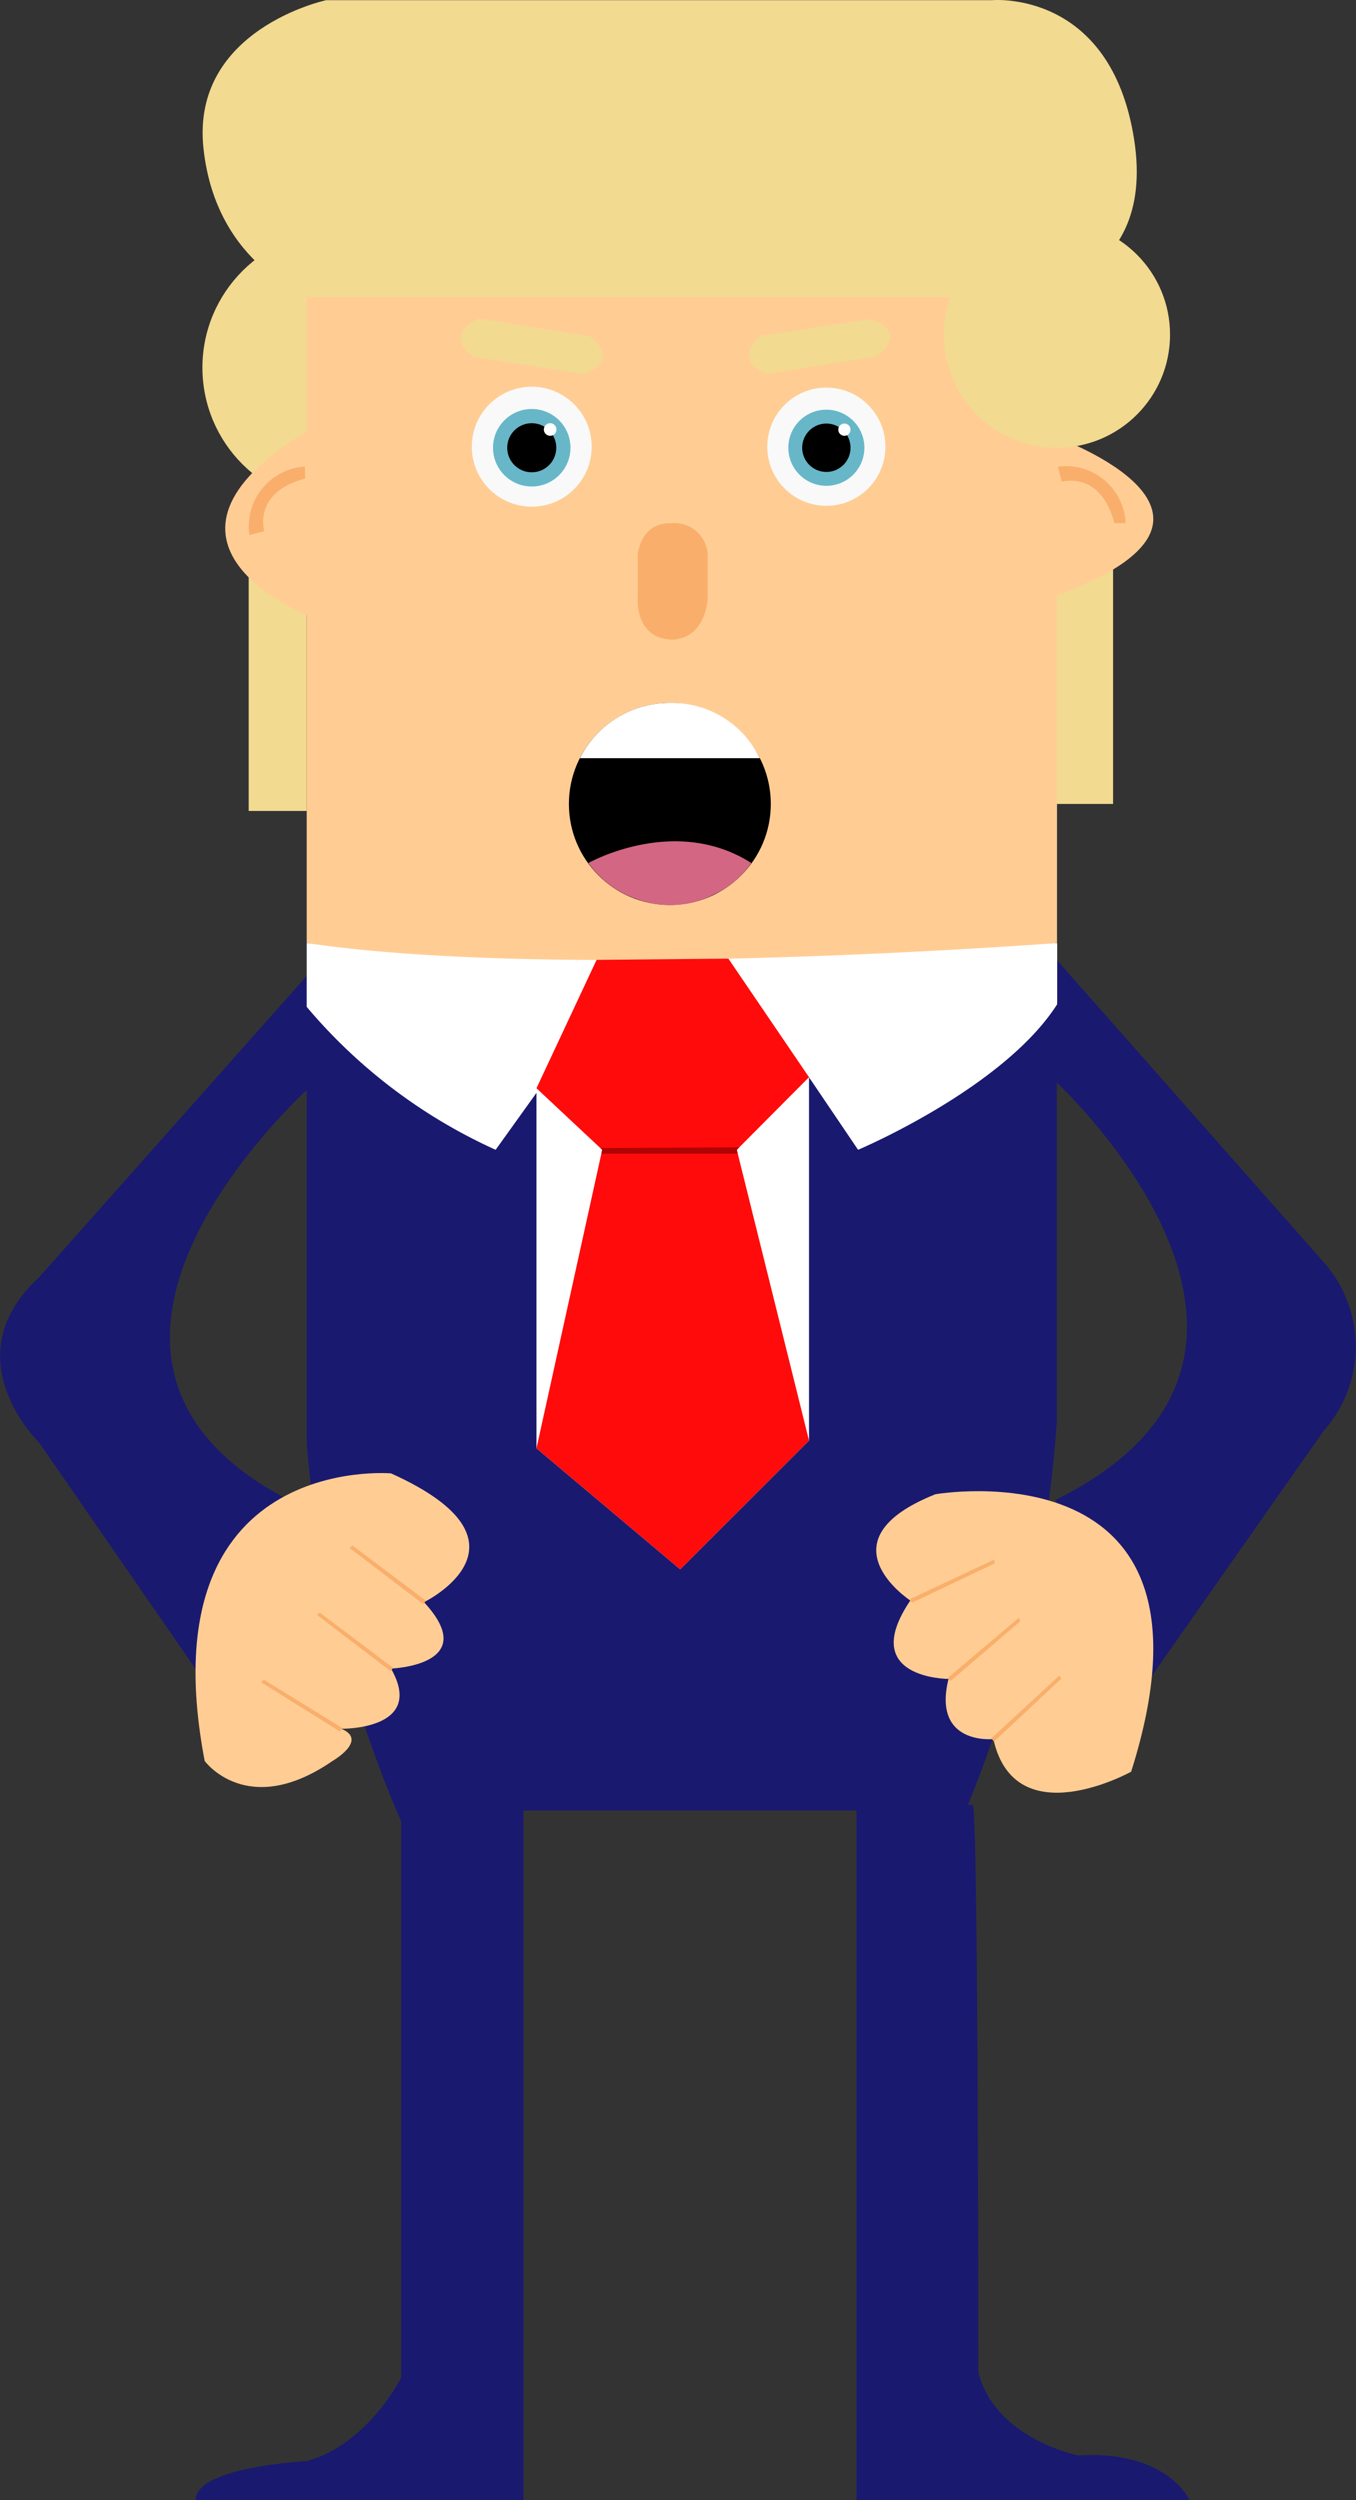 <svg id="Layer_2" data-name="Layer 2" xmlns="http://www.w3.org/2000/svg" viewBox="0 0 77.37 142.55">
  <rect x="0" y="0" width="77.37" height="142.55" fill="#333333" stroke="none"/>
  <defs>
    <style>
      .cls-1 {
        fill: #f2da91;
      }

      .cls-2 {
        fill: #ffcd94;
      }

      .cls-3 {
        fill: #191970;
      }

      .cls-4 {
        fill: #fff;
      }

      .cls-5 {
        fill: #f9af6b;
      }

      .cls-6 {
        fill: #ef1111;
      }

      .cls-7 {
        fill: #ff0b0b;
      }

      .cls-8 {
        fill: #af0404;
      }

      .cls-9 {
        fill: #f9f9f9;
      }

      .cls-10 {
        fill: #67b7c9;
      }

      .cls-11 {
        fill: #d36683;
      }
    </style>
  </defs>
  <title>Trump_version1</title>
  <polygon class="cls-1" points="63.51 34.66 63.51 32 60.2 32 60.2 45.84 63.51 45.84 63.51 34.66"/>
  <polygon class="cls-1" points="17.5 35.06 17.5 32.4 14.19 32.4 14.19 46.24 17.5 46.24 17.5 35.06"/>
  <circle class="cls-1" cx="19.34" cy="20.96" r="7.79"/>
  <path class="cls-2" d="M28.27,69.82V51.11s-10.46-4.12,0-10.47V30.18H71.08V41s12.36,4.44,0,9V69.82S46.35,73.3,28.27,69.82Z" transform="translate(-10.77 -16.05)"/>
  <path class="cls-3" d="M28.27,69.82V98.35a68.44,68.44,0,0,0,5.39,21.56v31.71s-1.9,3.81-5.39,4.76c0,0-6.34.32-6.34,2.22H40.64V119.28h19V158.6h19s-1.27-2.86-6.34-2.54c0,0-4.76-.95-5.71-4.76,0,0,0-32.34-.32-32.34H66a71.07,71.07,0,0,0,5.07-21.88V69.82S42.22,73.3,28.27,69.82Z" transform="translate(-10.77 -16.05)"/>
  <polygon class="cls-4" points="35.59 55.1 30.61 62.05 30.61 82.58 38.81 89.48 46.16 82.14 46.16 58.92 43.57 55.1 35.59 55.1"/>
  <path class="cls-3" d="M28.56,71.37v6.56s-17.3,15.33-1.32,23.65l-5,10.08L13,98.3s-5-4.82,0-9.42Z" transform="translate(-10.77 -16.05)"/>
  <path class="cls-3" d="M71,70.71v7s16.86,15.54,0,23.86l5,10.73L86.29,97.64a7.24,7.24,0,0,0,0-9.63Z" transform="translate(-10.77 -16.05)"/>
  <g>
    <path class="cls-2" d="M33.08,100.06s-14-1.22-10.63,16.4c0,0,2.43,3.34,7.29,0,0,0,2.07-1.19.5-1.84,0,0,4.85.09,2.84-3.43,0,0,5.22-.18,1.88-3.79C35,107.4,41.85,104,33.08,100.06Z" transform="translate(-10.77 -16.05)"/>
    <polygon class="cls-5" points="20.11 88.12 24.3 91.27 24.15 91.47 19.94 88.26 20.11 88.12"/>
    <polygon class="cls-5" points="18.25 91.95 22.43 95.1 22.29 95.29 18.08 92.08 18.25 91.95"/>
    <polygon class="cls-5" points="15.05 95.77 19.52 98.52 19.39 98.73 14.9 95.92 15.05 95.77"/>
  </g>
  <g>
    <path class="cls-2" d="M64.14,101.25s17.14-3,11.17,15.82c0,0-6.63,3.68-7.86-1.86,0,0-3.5.37-2.56-3.43,0,0-5.21,0-2.18-4.47C62.71,107.31,57.5,103.9,64.14,101.25Z" transform="translate(-10.77 -16.05)"/>
    <polygon class="cls-5" points="60.55 95.72 56.72 99.3 56.56 99.12 60.45 95.53 60.55 95.72"/>
    <polygon class="cls-5" points="58.22 92.44 54.24 95.85 54.08 95.67 58.12 92.25 58.22 92.44"/>
    <polygon class="cls-5" points="56.76 89.14 52.03 91.39 51.92 91.18 56.72 88.93 56.76 89.14"/>
  </g>
  <path class="cls-4" d="M28.27,69.82v3.64a30.53,30.53,0,0,0,10.78,8.15l7.42-10.34h6.26l7,10.34s8.3-3.5,11.36-8.3V69.82S42.83,72,28.27,69.82Z" transform="translate(-10.77 -16.05)"/>
  <path class="cls-6" d="M157.13,93.63" transform="translate(-10.77 -16.05)"/>
  <polygon class="cls-7" points="30.61 62.05 34.36 65.56 30.61 82.58 38.81 89.48 46.16 82.14 42.04 65.56 46.16 61.42 41.56 54.66 34.04 54.73 30.61 62.05"/>
  <polygon class="cls-8" points="34.26 65.46 42.18 65.42 42.04 65.56 42.09 65.78 34.31 65.78 34.36 65.56 34.26 65.46"/>
  <g>
    <circle class="cls-9" cx="30.34" cy="25.47" r="3.42"/>
    <circle class="cls-10" cx="30.34" cy="25.53" r="2.21"/>
    <circle cx="30.34" cy="25.53" r="1.4"/>
    <circle class="cls-4" cx="31.39" cy="24.49" r="0.36"/>
  </g>
  <g>
    <circle class="cls-9" cx="47.15" cy="25.47" r="3.37"/>
    <circle class="cls-10" cx="47.15" cy="25.53" r="2.17"/>
    <circle cx="47.15" cy="25.53" r="1.38"/>
    <circle class="cls-4" cx="48.18" cy="24.5" r="0.35"/>
  </g>
  <path class="cls-5" d="M28.17,42.65A3.42,3.42,0,0,0,25,46.56l.85-.22s-.68-2.21,2.33-3Z" transform="translate(-10.77 -16.05)"/>
  <path class="cls-5" d="M75,45.88a3.41,3.41,0,0,0-3.87-3.22l.22.86s2.21-.66,3,2.36Z" transform="translate(-10.77 -16.05)"/>
  <path class="cls-5" d="M49.05,45.89s-1.58-.2-1.89,1.75V50s-.26,2.41,1.89,2.52c0,0,1.84.16,2.1-2.31V47.69A1.88,1.88,0,0,0,49.05,45.89Z" transform="translate(-10.77 -16.05)"/>
  <circle cx="38.22" cy="45.84" r="5.76"/>
  <path class="cls-1" d="M44.42,35.22l-6.32-1S36,35,37.75,36.38l6.32,1S46.28,36.67,44.42,35.22Z" transform="translate(-10.77 -16.05)"/>
  <path class="cls-1" d="M60.49,34.25l-6.3.94s-1.74,1.34.33,2.17l6.29-1S62.69,35.06,60.49,34.25Z" transform="translate(-10.77 -16.05)"/>
  <path class="cls-11" d="M44.34,65.26s4.93-2.79,9.3,0a5.23,5.23,0,0,1-2.15,1.8,5.44,5.44,0,0,1-4.43.24A5.6,5.6,0,0,1,44.34,65.26Z" transform="translate(-10.77 -16.05)"/>
  <path class="cls-4" d="M43.86,59.28H54.12A5.56,5.56,0,0,0,49,56.13,5.73,5.73,0,0,0,43.86,59.28Z" transform="translate(-10.77 -16.05)"/>
  <path class="cls-1" d="M67.38,16.06h-38s-7.73,1.65-7,8.45S28.55,33,28.55,33H68.82s8-.43,6.66-9S67.38,16.06,67.38,16.06Z" transform="translate(-10.77 -16.05)"/>
  <circle class="cls-1" cx="60.31" cy="19.08" r="6.45"/>
</svg>
